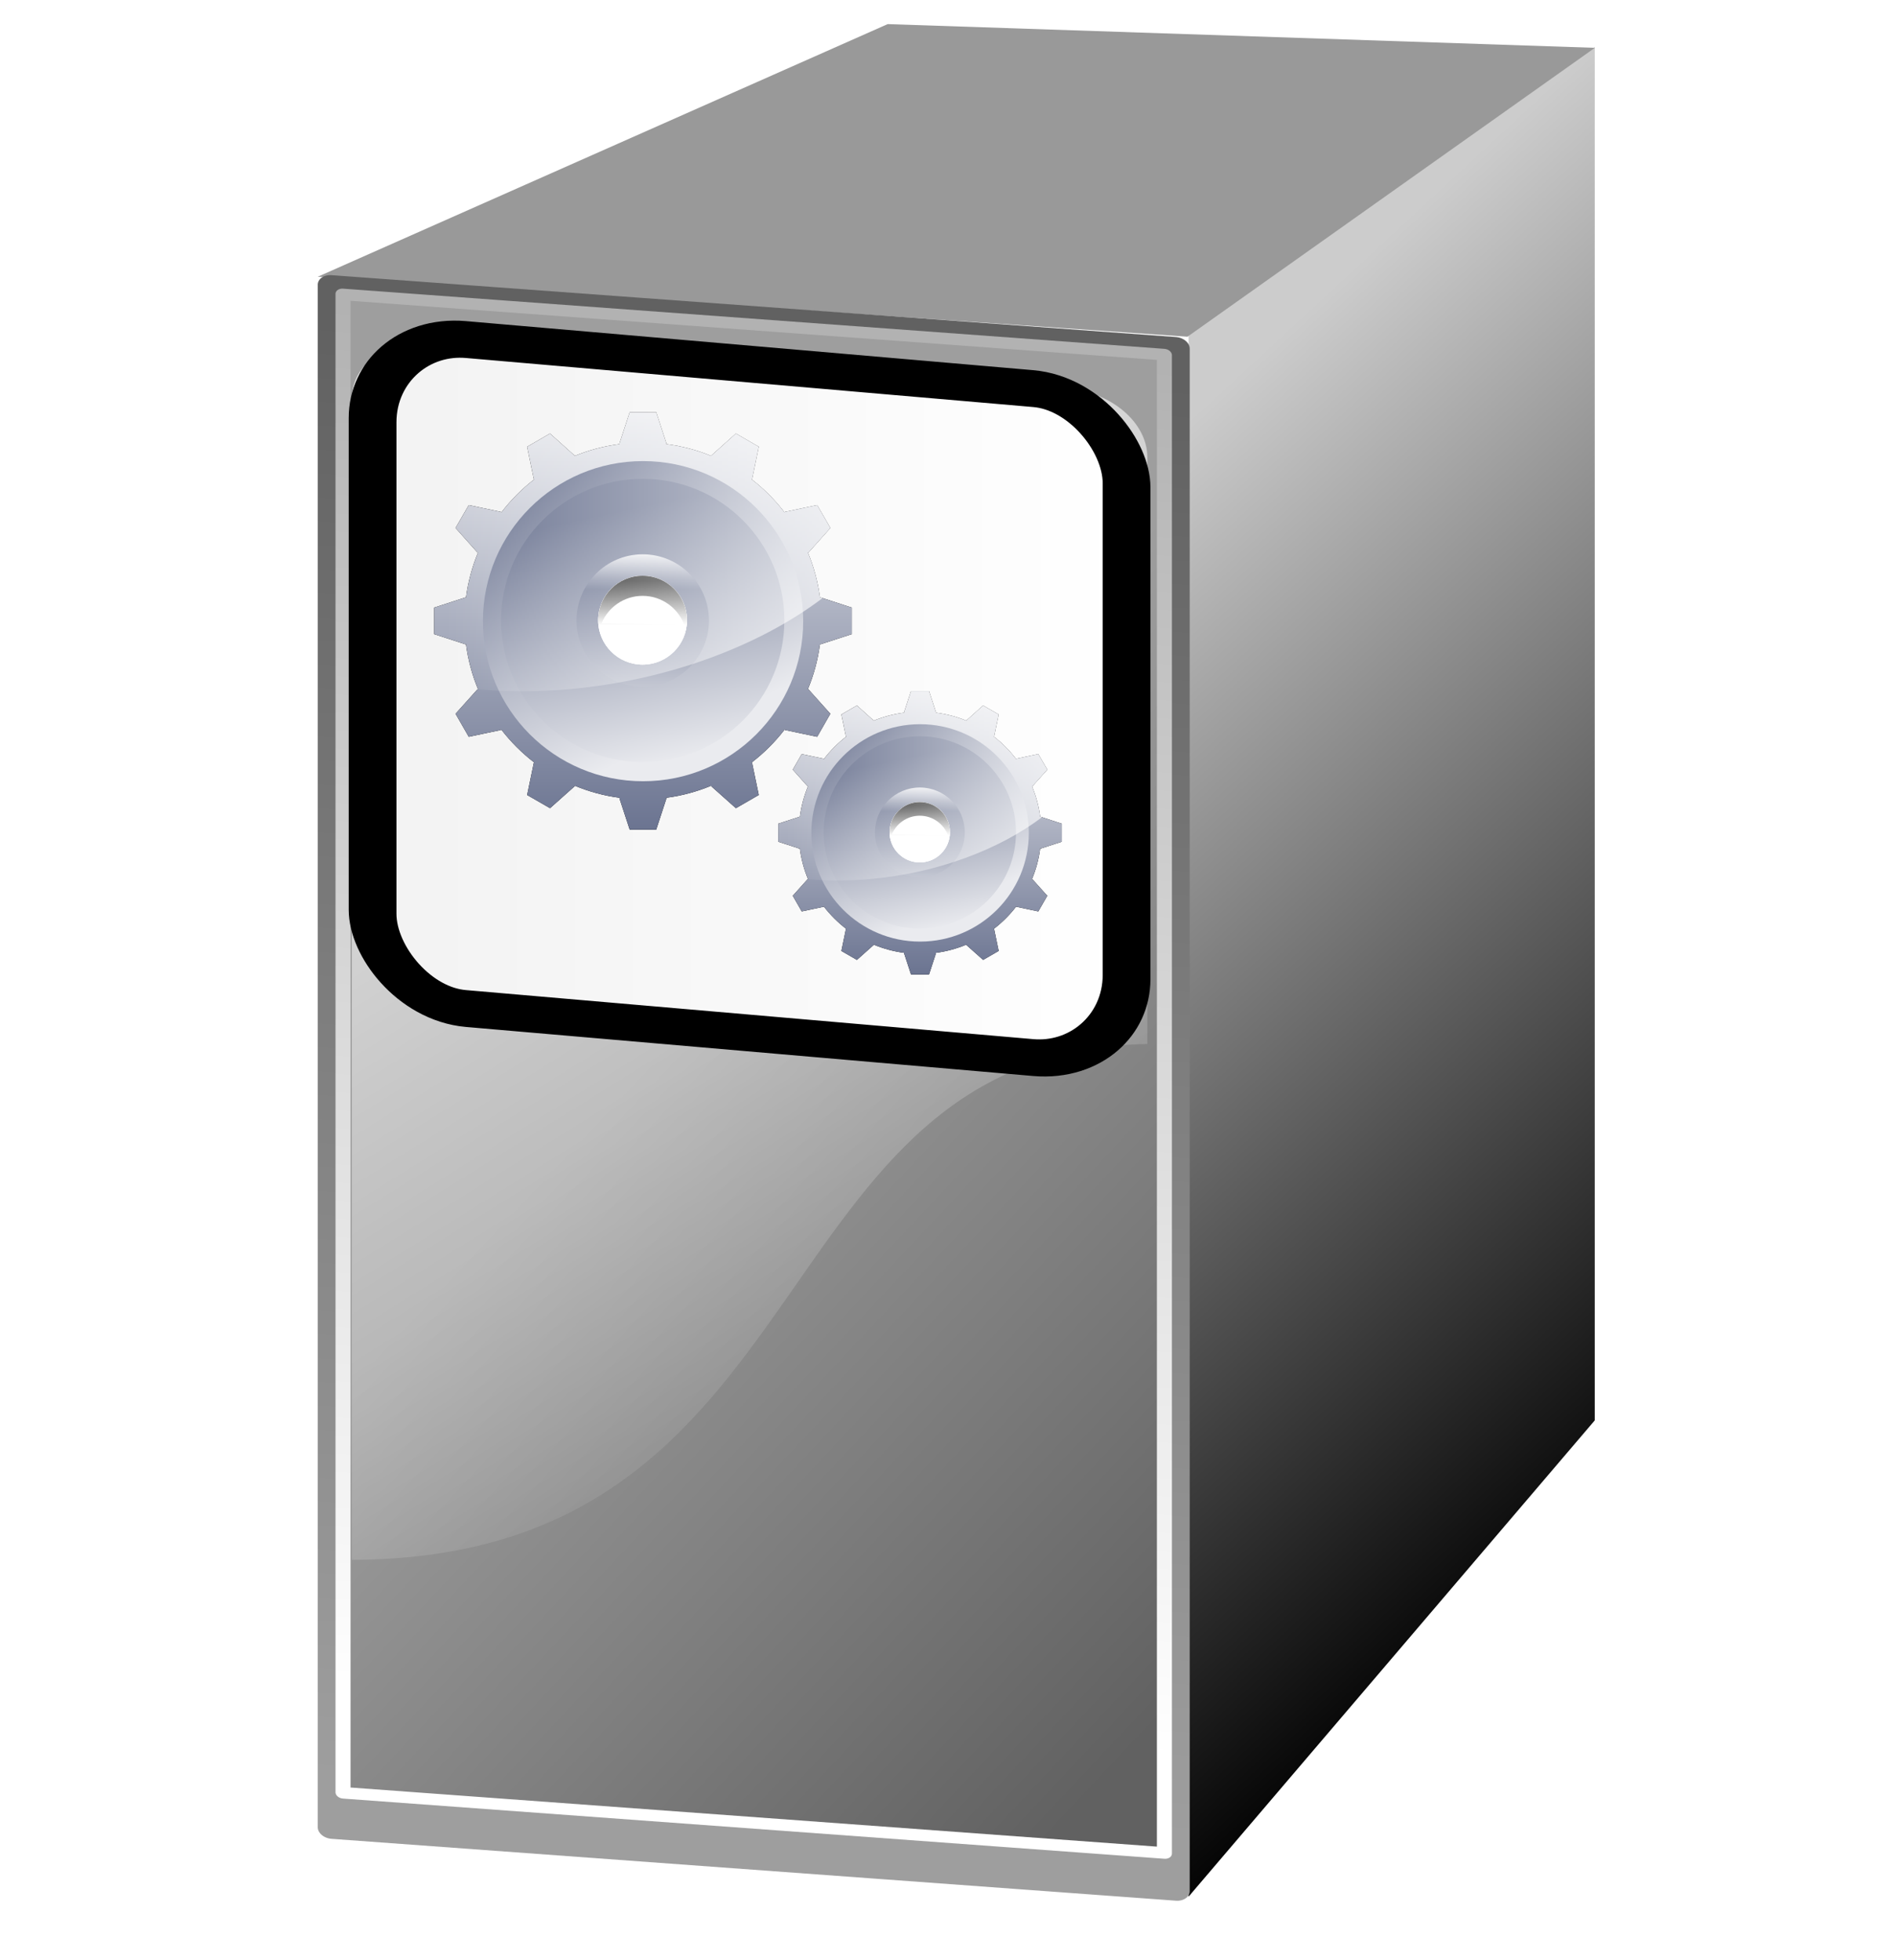 <?xml version="1.0" encoding="UTF-8" standalone="no"?>
<svg
   xmlns:dc="http://purl.org/dc/elements/1.1/"
   xmlns:cc="http://creativecommons.org/ns#"
   xmlns:rdf="http://www.w3.org/1999/02/22-rdf-syntax-ns#"
   xmlns:svg="http://www.w3.org/2000/svg"
   xmlns="http://www.w3.org/2000/svg"
   xmlns:xlink="http://www.w3.org/1999/xlink"
   xmlns:sodipodi="http://sodipodi.sourceforge.net/DTD/sodipodi-0.dtd"
   xmlns:inkscape="http://www.inkscape.org/namespaces/inkscape"
   width="119"
   height="123"
   viewBox="0.023 -0.342 119 123"
   overflow="visible"
   enable-background="new 0.023 -0.342 119 123"
   xml:space="preserve"
   id="svg1"
   sodipodi:version="0.32"
   inkscape:version="0.91 r13725"
   sodipodi:docname="server-config.svg"
   inkscape:export-filename="/home/arcisz/Desktop/Projekty/mycomputer.png"
   inkscape:export-xdpi="96.809998"
   inkscape:export-ydpi="96.809998"
   version="1.1"><defs
     id="defs168"><inkscape:perspective
       sodipodi:type="inkscape:persp3d"
       inkscape:vp_x="-251.38645 : 129.36979 : 1"
       inkscape:vp_y="0 : 3956.0301 : 0"
       inkscape:vp_z="160.98446 : 158.01236 : 1"
       inkscape:persp3d-origin="-53.018577 : -162.42608 : 1"
       id="perspective4220" /><linearGradient
       id="linearGradient2049"><stop
         offset="0.034"
         style="stop-color:#00ff00;stop-opacity:1;"
         id="stop2050" /><stop
         offset="1"
         style="stop-color:#009700;stop-opacity:1;"
         id="stop2051" /></linearGradient><linearGradient
       id="linearGradient2020"><stop
         offset="0"
         style="stop-color:#9e9e9e;stop-opacity:1;"
         id="stop2022" /><stop
         offset="1"
         style="stop-color:#616161;stop-opacity:1;"
         id="stop2021" /></linearGradient><linearGradient
       id="linearGradient2017"><stop
         offset="0"
         style="stop-color:#9e9e9e;stop-opacity:1;"
         id="stop2019" /><stop
         offset="1"
         style="stop-color:#616161;stop-opacity:1;"
         id="stop2018" /></linearGradient><linearGradient
       id="linearGradient2001"><stop
         offset="0.034"
         style="stop-color:#ffffff;stop-opacity:1;"
         id="stop2003" /><stop
         offset="1"
         style="stop-color:#878787;stop-opacity:1;"
         id="stop2002" /></linearGradient><linearGradient
       id="linearGradient1987"><stop
         offset="0.034"
         style="stop-color:#ffffff;stop-opacity:1;"
         id="stop1989" /><stop
         offset="1"
         style="stop-color:#b2b2b2;stop-opacity:1;"
         id="stop1988" /></linearGradient><linearGradient
       id="linearGradient1939"><stop
         offset="0"
         style="stop-color:#ffffff;stop-opacity:1;"
         id="stop1941" /><stop
         offset="1"
         style="stop-color:#cfcfcf;stop-opacity:1;"
         id="stop1940" /></linearGradient><linearGradient
       id="linearGradient1925"><stop
         offset="0"
         style="stop-color:#ffffff;stop-opacity:1;"
         id="stop1927" /><stop
         offset="1"
         style="stop-color:#ffffff;stop-opacity:0;"
         id="stop1926" /></linearGradient><linearGradient
       id="linearGradient1910"><stop
         offset="0.034"
         style="stop-color:#ffffff;stop-opacity:1;"
         id="stop1912" /><stop
         offset="1"
         style="stop-color:#b2b2b2;stop-opacity:1;"
         id="stop1911" /></linearGradient><linearGradient
       id="linearGradient1902"><stop
         offset="0"
         style="stop-color:#9e9e9e;stop-opacity:1;"
         id="stop1904" /><stop
         offset="1"
         style="stop-color:#616161;stop-opacity:1;"
         id="stop1903" /></linearGradient><linearGradient
       id="linearGradient1895"><stop
         offset="0"
         style="stop-color:#cccccc;stop-opacity:1;"
         id="stop1897" /><stop
         offset="1"
         style="stop-color:#616161;stop-opacity:1;"
         id="stop1896" /></linearGradient><linearGradient
       inkscape:collect="always"
       xlink:href="#linearGradient1902"
       id="linearGradient1894"
       gradientTransform="matrix(0.657,0,0,1.528,-53.632,0.794)"
       x1="167.027"
       y1="72.893"
       x2="167.027"
       y2="7.541"
       gradientUnits="userSpaceOnUse" /><linearGradient
       inkscape:collect="always"
       xlink:href="#linearGradient1902"
       id="linearGradient1901"
       gradientTransform="matrix(0.657,0,0,1.528,-52.129,4.357)"
       x1="131.02"
       y1="69.246"
       x2="131.02"
       y2="6.213"
       gradientUnits="userSpaceOnUse" /><linearGradient
       inkscape:collect="always"
       xlink:href="#linearGradient1925"
       id="linearGradient1924"
       gradientTransform="scale(0.739,1.353)"
       x1="108.457"
       y1="33.613"
       x2="134.875"
       y2="60.464"
       gradientUnits="userSpaceOnUse" /><linearGradient
       inkscape:collect="always"
       xlink:href="#linearGradient1902"
       id="linearGradient1928"
       gradientUnits="userSpaceOnUse"
       gradientTransform="matrix(0.684,0,0,1.587,-58.23,3.466)"
       x1="151.293"
       y1="29.794"
       x2="174.058"
       y2="65.576" /><linearGradient
       inkscape:collect="always"
       xlink:href="#linearGradient1910"
       id="linearGradient1929"
       gradientUnits="userSpaceOnUse"
       gradientTransform="matrix(0.668,0,0,1.562,-54,4.74)"
       x1="147.334"
       y1="66.202"
       x2="147.334"
       y2="5.227" /><linearGradient
       inkscape:collect="always"
       xlink:href="#linearGradient1939"
       id="linearGradient1977"
       gradientUnits="userSpaceOnUse"
       gradientTransform="matrix(1.718,0,0,0.234,1.496,65.513)"
       x1="47.611"
       y1="20.174"
       x2="56.111"
       y2="53.457" /><linearGradient
       inkscape:collect="always"
       xlink:href="#linearGradient1902"
       id="linearGradient1978"
       gradientUnits="userSpaceOnUse"
       gradientTransform="matrix(1.587,0,0,0.212,1.496,66.295)"
       x1="59.365"
       y1="40.895"
       x2="59.437"
       y2="19.193" /><linearGradient
       inkscape:collect="always"
       xlink:href="#linearGradient1939"
       id="linearGradient1980"
       gradientUnits="userSpaceOnUse"
       gradientTransform="matrix(1.718,0,0,0.24,1.496,63.591)"
       x1="47.611"
       y1="20.174"
       x2="56.111"
       y2="53.457" /><linearGradient
       inkscape:collect="always"
       xlink:href="#linearGradient1902"
       id="linearGradient1981"
       gradientUnits="userSpaceOnUse"
       gradientTransform="matrix(1.587,0,0,0.218,1.496,64.394)"
       x1="59.365"
       y1="40.895"
       x2="59.437"
       y2="19.193" /><linearGradient
       inkscape:collect="always"
       xlink:href="#linearGradient1925"
       id="linearGradient2058"
       gradientTransform="matrix(0.685,0.066,0,1.368,-50.53,-1.032)"
       x1="106.479"
       y1="3.351"
       x2="134.771"
       y2="65.581"
       gradientUnits="userSpaceOnUse" /><filter
       inkscape:collect="always"
       id="filter3525"><feGaussianBlur
         inkscape:collect="always"
         stdDeviation="3.109"
         id="feGaussianBlur3527" /></filter><linearGradient
       inkscape:collect="always"
       xlink:href="#linearGradient3299"
       id="linearGradient3056"
       gradientUnits="userSpaceOnUse"
       gradientTransform="translate(3.6221094e-4,0)"
       x1="327.143"
       y1="571.291"
       x2="327.143"
       y2="481.291" /><linearGradient
       id="linearGradient3299"><stop
         style="stop-color:#6a7390;stop-opacity:1"
         offset="0"
         id="stop3301" /><stop
         style="stop-color:#eaebef;stop-opacity:1"
         offset="1"
         id="stop3303" /></linearGradient><linearGradient
       inkscape:collect="always"
       xlink:href="#linearGradient3299"
       id="linearGradient3058"
       gradientUnits="userSpaceOnUse"
       x1="236.147"
       y1="509.089"
       x2="256.25"
       y2="553.192" /><linearGradient
       inkscape:collect="always"
       xlink:href="#linearGradient3299"
       id="linearGradient3060"
       gradientUnits="userSpaceOnUse"
       x1="251.463"
       y1="510.37"
       x2="261.675"
       y2="558.3" /><linearGradient
       inkscape:collect="always"
       xlink:href="#linearGradient3299"
       id="linearGradient3062"
       gradientUnits="userSpaceOnUse"
       x1="170.42"
       y1="513.324"
       x2="170.42"
       y2="577.069" /><linearGradient
       inkscape:collect="always"
       xlink:href="#linearGradient1925"
       id="linearGradient3064"
       gradientUnits="userSpaceOnUse"
       x1="170.42"
       y1="501.719"
       x2="170.42"
       y2="518.362" /><linearGradient
       inkscape:collect="always"
       xlink:href="#linearGradient3812"
       id="linearGradient3066"
       gradientUnits="userSpaceOnUse"
       x1="377.502"
       y1="507.221"
       x2="377.502"
       y2="534.162" /><linearGradient
       id="linearGradient3812"><stop
         style="stop-color:#2e2e2e;stop-opacity:1"
         offset="0"
         id="stop3814" /><stop
         style="stop-color:#000000;stop-opacity:0"
         offset="1"
         id="stop3816" /></linearGradient><filter
       inkscape:collect="always"
       id="filter3808"><feGaussianBlur
         inkscape:collect="always"
         stdDeviation="1.887"
         id="feGaussianBlur3810" /></filter><linearGradient
       inkscape:collect="always"
       xlink:href="#linearGradient1925"
       id="linearGradient3068"
       gradientUnits="userSpaceOnUse"
       x1="454.527"
       y1="481.291"
       x2="330.004"
       y2="481.291" /><linearGradient
       inkscape:collect="always"
       xlink:href="#linearGradient1925"
       id="linearGradient3078"
       gradientUnits="userSpaceOnUse"
       x1="170.42"
       y1="501.719"
       x2="170.42"
       y2="518.362" /><linearGradient
       inkscape:collect="always"
       xlink:href="#linearGradient1925"
       id="linearGradient3082"
       gradientUnits="userSpaceOnUse"
       x1="454.527"
       y1="481.291"
       x2="330.004"
       y2="481.291" /><linearGradient
       inkscape:collect="always"
       xlink:href="#linearGradient3299"
       id="linearGradient5316"
       gradientUnits="userSpaceOnUse"
       gradientTransform="translate(3.6221094e-4,0)"
       x1="327.143"
       y1="571.291"
       x2="327.143"
       y2="481.291" /><linearGradient
       inkscape:collect="always"
       xlink:href="#linearGradient3299"
       id="linearGradient5318"
       gradientUnits="userSpaceOnUse"
       x1="236.147"
       y1="509.089"
       x2="256.25"
       y2="553.192" /><linearGradient
       inkscape:collect="always"
       xlink:href="#linearGradient3299"
       id="linearGradient5320"
       gradientUnits="userSpaceOnUse"
       x1="251.463"
       y1="510.37"
       x2="261.675"
       y2="558.3" /><linearGradient
       inkscape:collect="always"
       xlink:href="#linearGradient3299"
       id="linearGradient5322"
       gradientUnits="userSpaceOnUse"
       x1="170.42"
       y1="513.324"
       x2="170.42"
       y2="577.069" /><linearGradient
       inkscape:collect="always"
       xlink:href="#linearGradient3812"
       id="linearGradient5324"
       gradientUnits="userSpaceOnUse"
       x1="377.502"
       y1="507.221"
       x2="377.502"
       y2="534.162" /><linearGradient
       inkscape:collect="always"
       xlink:href="#linearGradient5180"
       id="linearGradient5186"
       x1="-49.75"
       y1="30.93"
       x2="-25.413"
       y2="30.93"
       gradientUnits="userSpaceOnUse"
       gradientTransform="matrix(1.587,0,0,1.952,104.754,-26.516)" /><linearGradient
       inkscape:collect="always"
       id="linearGradient5180"><stop
         style="stop-color:#f2f2f2;stop-opacity:1"
         offset="0"
         id="stop5182" /><stop
         style="stop-color:#ffffff;stop-opacity:1"
         offset="1"
         id="stop5184" /></linearGradient><linearGradient
       inkscape:collect="always"
       xlink:href="#linearGradient4335"
       id="linearGradient4341"
       x1="96.967"
       y1="120.001"
       x2="78.129"
       y2="31.376"
       gradientUnits="userSpaceOnUse"
       gradientTransform="matrix(0.995,-0.798,0,1.025,0.059,49.872)" /><linearGradient
       inkscape:collect="always"
       id="linearGradient4335"><stop
         style="stop-color:#000000;stop-opacity:1;"
         offset="0"
         id="stop4337" /><stop
         style="stop-color:#cccccc;stop-opacity:1"
         offset="1"
         id="stop4339" /></linearGradient></defs><sodipodi:namedview
     id="base"
     pagecolor="#ffffff"
     bordercolor="#666666"
     borderopacity="1.0"
     inkscape:pageopacity="0.0"
     inkscape:pageshadow="2"
     inkscape:zoom="7.9999999"
     inkscape:cx="58.793244"
     inkscape:cy="74.921292"
     inkscape:window-width="2560"
     inkscape:window-height="1378"
     inkscape:window-x="0"
     inkscape:window-y="0"
     inkscape:current-layer="g4315"
     showguides="true"
     inkscape:guide-bbox="true"
     showgrid="false"
     inkscape:window-maximized="1" /><g
     id="g4345"
     transform="matrix(1.238,0,0,0.95,-8.46,6.539)"><g
       id="g4456"
       transform="translate(1.759,-2.106)"><g
         id="g4293"
         transform="matrix(0.808,0,0,1.053,6.835,-6.887)"><g
           transform="matrix(1,0.096,0,1,0,-4.156)"
           id="g4315"><path
             style="opacity:1;fill:url(#linearGradient4341);fill-opacity:1;fill-rule:evenodd;stroke:#070707;stroke-width:1.012;stroke-linejoin:round;stroke-miterlimit:4;stroke-dasharray:none;stroke-dashoffset:0;stroke-opacity:0"
             d="m 72.42,19.813 25.487,-20.45 0,86.16 -25.487,32.325 z"
             id="rect4333"
             inkscape:connector-curvature="0"
             sodipodi:nodetypes="ccccc" /><path
             style="opacity:1;fill:#999999;fill-opacity:1;fill-rule:evenodd;stroke:#070707;stroke-width:1;stroke-linejoin:round;stroke-miterlimit:4;stroke-dasharray:none;stroke-dashoffset:0;stroke-opacity:0"
             d="M 53.541,2.19 97.911,-0.581 72.353,19.994 17.779,21.473 Z"
             id="rect4346"
             inkscape:connector-curvature="0"
             sodipodi:nodetypes="ccccc" /></g></g><rect
         transform="matrix(0.995,0.095,0,1,0,0)"
         style="fill:url(#linearGradient1894);fill-opacity:1;stroke:url(#linearGradient1901);stroke-width:1.405;stroke-linecap:round;stroke-linejoin:round;stroke-miterlimit:4;stroke-dasharray:none;stroke-dashoffset:0;stroke-opacity:1"
         id="rect1269"
         width="43.024"
         height="101.886"
         x="22.011"
         y="11.651"
         ry="0"
         rx="0" /><rect
         transform="matrix(0.995,0.095,0,1,0,0)"
         style="fill:url(#linearGradient1928);fill-opacity:1;stroke:url(#linearGradient1929);stroke-width:0.766;stroke-linecap:round;stroke-linejoin:round;stroke-miterlimit:4;stroke-dashoffset:0;stroke-opacity:1"
         id="rect1905"
         width="41.851"
         height="98.975"
         x="22.597"
         y="12.167"
         ry="0"
         rx="0" /><path
         style="fill:url(#linearGradient2058);fill-opacity:1;fill-rule:evenodd;stroke:none;stroke-width:0.25pt;stroke-linecap:butt;stroke-linejoin:miter;stroke-opacity:1"
         d="m 27.106,17.428 c -2.316,-0.222 -4.175,1.458 -4.175,3.775 l 0,76.697 C 47.274,97.832 43.363,64.278 63.261,63.828 l 0,-38.757 c 0,-2.316 -1.859,-4.354 -4.175,-4.576 L 27.106,17.428 Z"
         id="path2052"
         inkscape:connector-curvature="0" /></g><rect
       style="opacity:1;fill:url(#linearGradient5186);fill-opacity:1;stroke:#000000;stroke-width:2.435;stroke-miterlimit:4;stroke-dasharray:none;stroke-opacity:1"
       id="rect5162"
       width="38.456"
       height="44.19"
       x="25.897"
       y="11.753"
       ry="5.855"
       rx="4.76"
       transform="matrix(0.994,0.112,0,1,0,0)" /><g
       id="g3388"
       transform="matrix(0.238,0,0,0.31,-49.099,-129.343)"><g
         id="g3313"><path
           inkscape:connector-curvature="0"
           style="fill:#000000;fill-opacity:1;stroke:none;filter:url(#filter3525)"
           d="m 369.219,481.719 -2.156,6.594 0,0.188 c -3.345,0.438 -6.549,1.281 -9.562,2.531 l -0.062,-0.125 -5.188,-4.656 -4.875,2.812 1.406,6.812 0.094,0.156 c -2.622,2.017 -4.951,4.379 -6.969,7 l -0.156,-0.094 -6.812,-1.438 -2.812,4.875 4.625,5.188 0.156,0.062 c -1.249,3.01 -2.123,6.222 -2.562,9.562 l -0.156,0 -6.625,2.156 0,5.656 6.625,2.156 0.156,0 c 0.438,3.347 1.312,6.548 2.562,9.562 l -0.156,0.094 -4.625,5.156 2.812,4.906 6.812,-1.438 0.125,-0.094 c 2.021,2.627 4.373,4.979 7,7 l -0.094,0.156 -1.406,6.781 4.875,2.812 5.188,-4.625 0.094,-0.156 c 3.007,1.245 6.195,2.125 9.531,2.562 l 0,0.188 2.156,6.594 5.656,0 2.156,-6.594 0,-0.188 c 3.336,-0.437 6.525,-1.318 9.531,-2.562 l 0.094,0.156 5.188,4.625 4.875,-2.812 -1.406,-6.781 -0.094,-0.156 c 2.627,-2.021 4.979,-4.373 7,-7 l 0.125,0.094 6.812,1.438 2.812,-4.906 -4.625,-5.156 -0.156,-0.094 c 1.251,-3.015 2.124,-6.216 2.562,-9.562 l 0.156,0 6.625,-2.156 0,-5.656 -6.625,-2.156 -0.156,0 c -0.439,-3.34 -1.314,-6.553 -2.562,-9.562 l 0.156,-0.062 4.625,-5.188 -2.812,-4.875 -6.812,1.438 -0.156,0.094 c -2.018,-2.621 -4.347,-4.983 -6.969,-7 l 0.094,-0.156 1.406,-6.812 -4.875,-2.812 -5.188,4.656 -0.062,0.125 c -3.014,-1.25 -6.217,-2.093 -9.562,-2.531 l 0,-0.188 -2.156,-6.594 -5.656,0 z m 2.844,10.719 c 18.63,10e-6 33.75,15.12 33.75,33.75 1e-5,18.63 -15.12,33.75 -33.75,33.75 -18.63,-2e-5 -33.75,-15.12 -33.75,-33.75 0,-18.63 15.12,-33.75 33.75,-33.75 z"
           id="path3495" /><path
           inkscape:connector-curvature="0"
           id="path2479"
           d="m 369.219,481.719 -2.156,6.594 0,0.188 c -3.345,0.438 -6.549,1.281 -9.562,2.531 l -0.062,-0.125 -5.188,-4.656 -4.875,2.812 1.406,6.812 0.094,0.156 c -2.622,2.017 -4.951,4.379 -6.969,7 l -0.156,-0.094 -6.812,-1.438 -2.812,4.875 4.625,5.188 0.156,0.062 c -1.249,3.01 -2.123,6.222 -2.562,9.562 l -0.156,0 -6.625,2.156 0,5.656 6.625,2.156 0.156,0 c 0.438,3.347 1.312,6.548 2.562,9.562 l -0.156,0.094 -4.625,5.156 2.812,4.906 6.812,-1.438 0.125,-0.094 c 2.021,2.627 4.373,4.979 7,7 l -0.094,0.156 -1.406,6.781 4.875,2.812 5.188,-4.625 0.094,-0.156 c 3.007,1.245 6.195,2.125 9.531,2.562 l 0,0.188 2.156,6.594 5.656,0 2.156,-6.594 0,-0.188 c 3.336,-0.437 6.525,-1.318 9.531,-2.562 l 0.094,0.156 5.188,4.625 4.875,-2.812 -1.406,-6.781 -0.094,-0.156 c 2.627,-2.021 4.979,-4.373 7,-7 l 0.125,0.094 6.812,1.438 2.812,-4.906 -4.625,-5.156 -0.156,-0.094 c 1.251,-3.015 2.124,-6.216 2.562,-9.562 l 0.156,0 6.625,-2.156 0,-5.656 -6.625,-2.156 -0.156,0 c -0.439,-3.34 -1.314,-6.553 -2.562,-9.562 l 0.156,-0.062 4.625,-5.188 -2.812,-4.875 -6.812,1.438 -0.156,0.094 c -2.018,-2.621 -4.347,-4.983 -6.969,-7 l 0.094,-0.156 1.406,-6.812 -4.875,-2.812 -5.188,4.656 -0.062,0.125 c -3.014,-1.25 -6.217,-2.093 -9.562,-2.531 l 0,-0.188 -2.156,-6.594 -5.656,0 z m 2.844,10.719 c 18.63,10e-6 33.75,15.12 33.75,33.75 1e-5,18.63 -15.12,33.75 -33.75,33.75 -18.63,-2e-5 -33.75,-15.12 -33.75,-33.75 0,-18.63 15.12,-33.75 33.75,-33.75 z"
           style="fill:url(#linearGradient5316);fill-opacity:1;stroke:none" /><circle
           r="26.964"
           cy="531.112"
           cx="256.25"
           style="fill:url(#linearGradient5318);fill-opacity:1;stroke:none"
           id="path3331"
           transform="matrix(1.265,0,0,1.265,47.916,-145.623)" /><circle
           r="26.964"
           cy="531.112"
           cx="256.25"
           transform="matrix(1.119,0,0,1.119,85.251,-68.242)"
           id="path3267"
           style="fill:url(#linearGradient5320);fill-opacity:1;stroke:none" /><g
           id="g3627"><circle
             r="26.964"
             cy="531.112"
             cx="256.25"
             style="fill:url(#linearGradient5322);fill-opacity:1;stroke:none"
             id="path3281"
             transform="matrix(0.523,0,0,0.523,237.983,248.314)" /><circle
             r="26.964"
             cy="531.112"
             cx="256.25"
             transform="matrix(0.523,0,0,0.523,237.983,248.314)"
             id="path3557"
             style="fill:url(#linearGradient3064);fill-opacity:1;stroke:none" /></g><circle
           r="26.964"
           cy="531.112"
           cx="256.25"
           style="fill:#ffffff;fill-opacity:1;stroke:none"
           id="path3279"
           transform="matrix(0.351,0,0,0.351,282.027,339.603)" /><circle
           r="26.964"
           cy="531.112"
           cx="256.25"
           transform="matrix(0.351,0,0,0.351,282.027,339.603)"
           id="path3631"
           style="fill:#ffffff;fill-opacity:1;stroke:none" /><circle
           r="26.964"
           cy="531.112"
           cx="256.25"
           style="fill:#ffffff;fill-opacity:1;stroke:none"
           id="path3652"
           transform="matrix(0.351,0,0,0.351,282.027,339.603)" /><g
           id="g3827"
           transform="translate(87.5,0)"><path
             inkscape:connector-curvature="0"
             id="path3802"
             d="m 283.214,531.112 c 0,14.884 -12.08,26.964 -26.964,26.964 -14.884,0 -26.964,-12.08 -26.964,-26.964 0,-14.884 12.08,-26.964 26.964,-26.964 14.884,0 26.964,12.08 26.964,26.964 z"
             style="fill:url(#linearGradient5324);fill-opacity:1;stroke:none;filter:url(#filter3808)"
             transform="matrix(0.351,0,0,0.351,194.527,339.603)" /><path
             inkscape:connector-curvature="0"
             sodipodi:nodetypes="cscc"
             id="path3820"
             d="m 231.316,520.835 c 4.043,-9.791 13.688,-16.687 24.934,-16.687 11.645,0 21.573,7.394 25.343,17.74 l -50.277,-1.053 z"
             style="fill:#ffffff;fill-opacity:1;stroke:none;filter:url(#filter3808)"
             transform="matrix(0.351,0,0,0.351,194.527,343.888)" /></g><path
           inkscape:connector-curvature="0"
           style="fill:url(#linearGradient3068);fill-opacity:1;stroke:none"
           d="m 369.219,481.719 -2.156,6.594 0,0.188 c -3.345,0.438 -6.549,1.281 -9.562,2.531 l -0.062,-0.125 -5.188,-4.656 -4.875,2.812 1.406,6.812 0.094,0.156 c -2.622,2.017 -4.951,4.379 -6.969,7 l -0.156,-0.094 -6.812,-1.438 -2.812,4.875 4.625,5.188 0.156,0.062 c -0.936,2.257 -1.666,4.64 -2.156,7.094 -0.163,0.818 -0.296,1.634 -0.406,2.469 l -0.156,0 -6.625,2.156 0,5.656 6.625,2.156 0.156,0 c 0.438,3.347 1.312,6.548 2.562,9.562 l -0.031,0.031 c 6.134,0.568 12.694,0.583 19.562,-0.031 21.132,-1.89 40.573,-9.317 53.875,-19.406 l -0.406,-0.125 -0.156,0 c -0.439,-3.34 -1.314,-6.553 -2.562,-9.562 l 0.156,-0.062 4.625,-5.188 -2.812,-4.875 -6.812,1.438 -0.156,0.094 c -2.018,-2.621 -4.347,-4.983 -6.969,-7 l 0.094,-0.156 1.406,-6.812 -4.875,-2.812 -5.188,4.656 -0.062,0.125 c -3.014,-1.25 -6.217,-2.093 -9.562,-2.531 l 0,-0.188 -2.156,-6.594 -5.656,0 z"
           id="path2443" /></g><g
         transform="matrix(0.679,0,0,0.679,178.445,214.039)"
         id="g3344"><path
           inkscape:connector-curvature="0"
           id="path3346"
           d="m 369.219,481.719 -2.156,6.594 0,0.188 c -3.345,0.438 -6.549,1.281 -9.562,2.531 l -0.062,-0.125 -5.188,-4.656 -4.875,2.812 1.406,6.812 0.094,0.156 c -2.622,2.017 -4.951,4.379 -6.969,7 l -0.156,-0.094 -6.812,-1.438 -2.812,4.875 4.625,5.188 0.156,0.062 c -1.249,3.01 -2.123,6.222 -2.562,9.562 l -0.156,0 -6.625,2.156 0,5.656 6.625,2.156 0.156,0 c 0.438,3.347 1.312,6.548 2.562,9.562 l -0.156,0.094 -4.625,5.156 2.812,4.906 6.812,-1.438 0.125,-0.094 c 2.021,2.627 4.373,4.979 7,7 l -0.094,0.156 -1.406,6.781 4.875,2.812 5.188,-4.625 0.094,-0.156 c 3.007,1.245 6.195,2.125 9.531,2.562 l 0,0.188 2.156,6.594 5.656,0 2.156,-6.594 0,-0.188 c 3.336,-0.437 6.525,-1.318 9.531,-2.562 l 0.094,0.156 5.188,4.625 4.875,-2.812 -1.406,-6.781 -0.094,-0.156 c 2.627,-2.021 4.979,-4.373 7,-7 l 0.125,0.094 6.812,1.438 2.812,-4.906 -4.625,-5.156 -0.156,-0.094 c 1.251,-3.015 2.124,-6.216 2.562,-9.562 l 0.156,0 6.625,-2.156 0,-5.656 -6.625,-2.156 -0.156,0 c -0.439,-3.34 -1.314,-6.553 -2.562,-9.562 l 0.156,-0.062 4.625,-5.188 -2.812,-4.875 -6.812,1.438 -0.156,0.094 c -2.018,-2.621 -4.347,-4.983 -6.969,-7 l 0.094,-0.156 1.406,-6.812 -4.875,-2.812 -5.188,4.656 -0.062,0.125 c -3.014,-1.25 -6.217,-2.093 -9.562,-2.531 l 0,-0.188 -2.156,-6.594 -5.656,0 z m 2.844,10.719 c 18.63,10e-6 33.75,15.12 33.75,33.75 1e-5,18.63 -15.12,33.75 -33.75,33.75 -18.63,-2e-5 -33.75,-15.12 -33.75,-33.75 0,-18.63 15.12,-33.75 33.75,-33.75 z"
           style="fill:#000000;fill-opacity:1;stroke:none;filter:url(#filter3525)" /><path
           inkscape:connector-curvature="0"
           style="fill:url(#linearGradient3056);fill-opacity:1;stroke:none"
           d="m 369.219,481.719 -2.156,6.594 0,0.188 c -3.345,0.438 -6.549,1.281 -9.562,2.531 l -0.062,-0.125 -5.188,-4.656 -4.875,2.812 1.406,6.812 0.094,0.156 c -2.622,2.017 -4.951,4.379 -6.969,7 l -0.156,-0.094 -6.812,-1.438 -2.812,4.875 4.625,5.188 0.156,0.062 c -1.249,3.01 -2.123,6.222 -2.562,9.562 l -0.156,0 -6.625,2.156 0,5.656 6.625,2.156 0.156,0 c 0.438,3.347 1.312,6.548 2.562,9.562 l -0.156,0.094 -4.625,5.156 2.812,4.906 6.812,-1.438 0.125,-0.094 c 2.021,2.627 4.373,4.979 7,7 l -0.094,0.156 -1.406,6.781 4.875,2.812 5.188,-4.625 0.094,-0.156 c 3.007,1.245 6.195,2.125 9.531,2.562 l 0,0.188 2.156,6.594 5.656,0 2.156,-6.594 0,-0.188 c 3.336,-0.437 6.525,-1.318 9.531,-2.562 l 0.094,0.156 5.188,4.625 4.875,-2.812 -1.406,-6.781 -0.094,-0.156 c 2.627,-2.021 4.979,-4.373 7,-7 l 0.125,0.094 6.812,1.438 2.812,-4.906 -4.625,-5.156 -0.156,-0.094 c 1.251,-3.015 2.124,-6.216 2.562,-9.562 l 0.156,0 6.625,-2.156 0,-5.656 -6.625,-2.156 -0.156,0 c -0.439,-3.34 -1.314,-6.553 -2.562,-9.562 l 0.156,-0.062 4.625,-5.188 -2.812,-4.875 -6.812,1.438 -0.156,0.094 c -2.018,-2.621 -4.347,-4.983 -6.969,-7 l 0.094,-0.156 1.406,-6.812 -4.875,-2.812 -5.188,4.656 -0.062,0.125 c -3.014,-1.25 -6.217,-2.093 -9.562,-2.531 l 0,-0.188 -2.156,-6.594 -5.656,0 z m 2.844,10.719 c 18.63,10e-6 33.75,15.12 33.75,33.75 1e-5,18.63 -15.12,33.75 -33.75,33.75 -18.63,-2e-5 -33.75,-15.12 -33.75,-33.75 0,-18.63 15.12,-33.75 33.75,-33.75 z"
           id="path3348" /><circle
           r="26.964"
           cy="531.112"
           cx="256.25"
           transform="matrix(1.265,0,0,1.265,47.916,-145.623)"
           id="path3350"
           style="fill:url(#linearGradient3058);fill-opacity:1;stroke:none" /><circle
           r="26.964"
           cy="531.112"
           cx="256.25"
           style="fill:url(#linearGradient3060);fill-opacity:1;stroke:none"
           id="path3352"
           transform="matrix(1.119,0,0,1.119,85.251,-68.242)" /><g
           id="g3354"><circle
             r="26.964"
             cy="531.112"
             cx="256.25"
             transform="matrix(0.523,0,0,0.523,237.983,248.314)"
             id="path3356"
             style="fill:url(#linearGradient3062);fill-opacity:1;stroke:none" /><circle
             r="26.964"
             cy="531.112"
             cx="256.25"
             style="fill:url(#linearGradient3078);fill-opacity:1;stroke:none"
             id="path3358"
             transform="matrix(0.523,0,0,0.523,237.983,248.314)" /></g><circle
           r="26.964"
           cy="531.112"
           cx="256.25"
           transform="matrix(0.351,0,0,0.351,282.027,339.603)"
           id="path3360"
           style="fill:#ffffff;fill-opacity:1;stroke:none" /><circle
           r="26.964"
           cy="531.112"
           cx="256.25"
           style="fill:#ffffff;fill-opacity:1;stroke:none"
           id="path3362"
           transform="matrix(0.351,0,0,0.351,282.027,339.603)" /><circle
           r="26.964"
           cy="531.112"
           cx="256.25"
           transform="matrix(0.351,0,0,0.351,282.027,339.603)"
           id="path3364"
           style="fill:#ffffff;fill-opacity:1;stroke:none" /><g
           transform="translate(87.5,0)"
           id="g3366"><path
             inkscape:connector-curvature="0"
             transform="matrix(0.351,0,0,0.351,194.527,339.603)"
             style="fill:url(#linearGradient3066);fill-opacity:1;stroke:none;filter:url(#filter3808)"
             d="m 283.214,531.112 c 0,14.884 -12.08,26.964 -26.964,26.964 -14.884,0 -26.964,-12.08 -26.964,-26.964 0,-14.884 12.08,-26.964 26.964,-26.964 14.884,0 26.964,12.08 26.964,26.964 z"
             id="path3368" /><path
             inkscape:connector-curvature="0"
             transform="matrix(0.351,0,0,0.351,194.527,343.888)"
             style="fill:#ffffff;fill-opacity:1;stroke:none;filter:url(#filter3808)"
             d="m 231.316,520.835 c 4.043,-9.791 13.688,-16.687 24.934,-16.687 11.645,0 21.573,7.394 25.343,17.74 l -50.277,-1.053 z"
             id="path3370"
             sodipodi:nodetypes="cscc" /></g><path
           inkscape:connector-curvature="0"
           id="path3372"
           d="m 369.219,481.719 -2.156,6.594 0,0.188 c -3.345,0.438 -6.549,1.281 -9.562,2.531 l -0.062,-0.125 -5.188,-4.656 -4.875,2.812 1.406,6.812 0.094,0.156 c -2.622,2.017 -4.951,4.379 -6.969,7 l -0.156,-0.094 -6.812,-1.438 -2.812,4.875 4.625,5.188 0.156,0.062 c -0.936,2.257 -1.666,4.64 -2.156,7.094 -0.163,0.818 -0.296,1.634 -0.406,2.469 l -0.156,0 -6.625,2.156 0,5.656 6.625,2.156 0.156,0 c 0.438,3.347 1.312,6.548 2.562,9.562 l -0.031,0.031 c 6.134,0.568 12.694,0.583 19.562,-0.031 21.132,-1.89 40.573,-9.317 53.875,-19.406 l -0.406,-0.125 -0.156,0 c -0.439,-3.34 -1.314,-6.553 -2.562,-9.562 l 0.156,-0.062 4.625,-5.188 -2.812,-4.875 -6.812,1.438 -0.156,0.094 c -2.018,-2.621 -4.347,-4.983 -6.969,-7 l 0.094,-0.156 1.406,-6.812 -4.875,-2.812 -5.188,4.656 -0.062,0.125 c -3.014,-1.25 -6.217,-2.093 -9.562,-2.531 l 0,-0.188 -2.156,-6.594 -5.656,0 z"
           style="fill:url(#linearGradient3082);fill-opacity:1;stroke:none" /></g></g></g></svg>